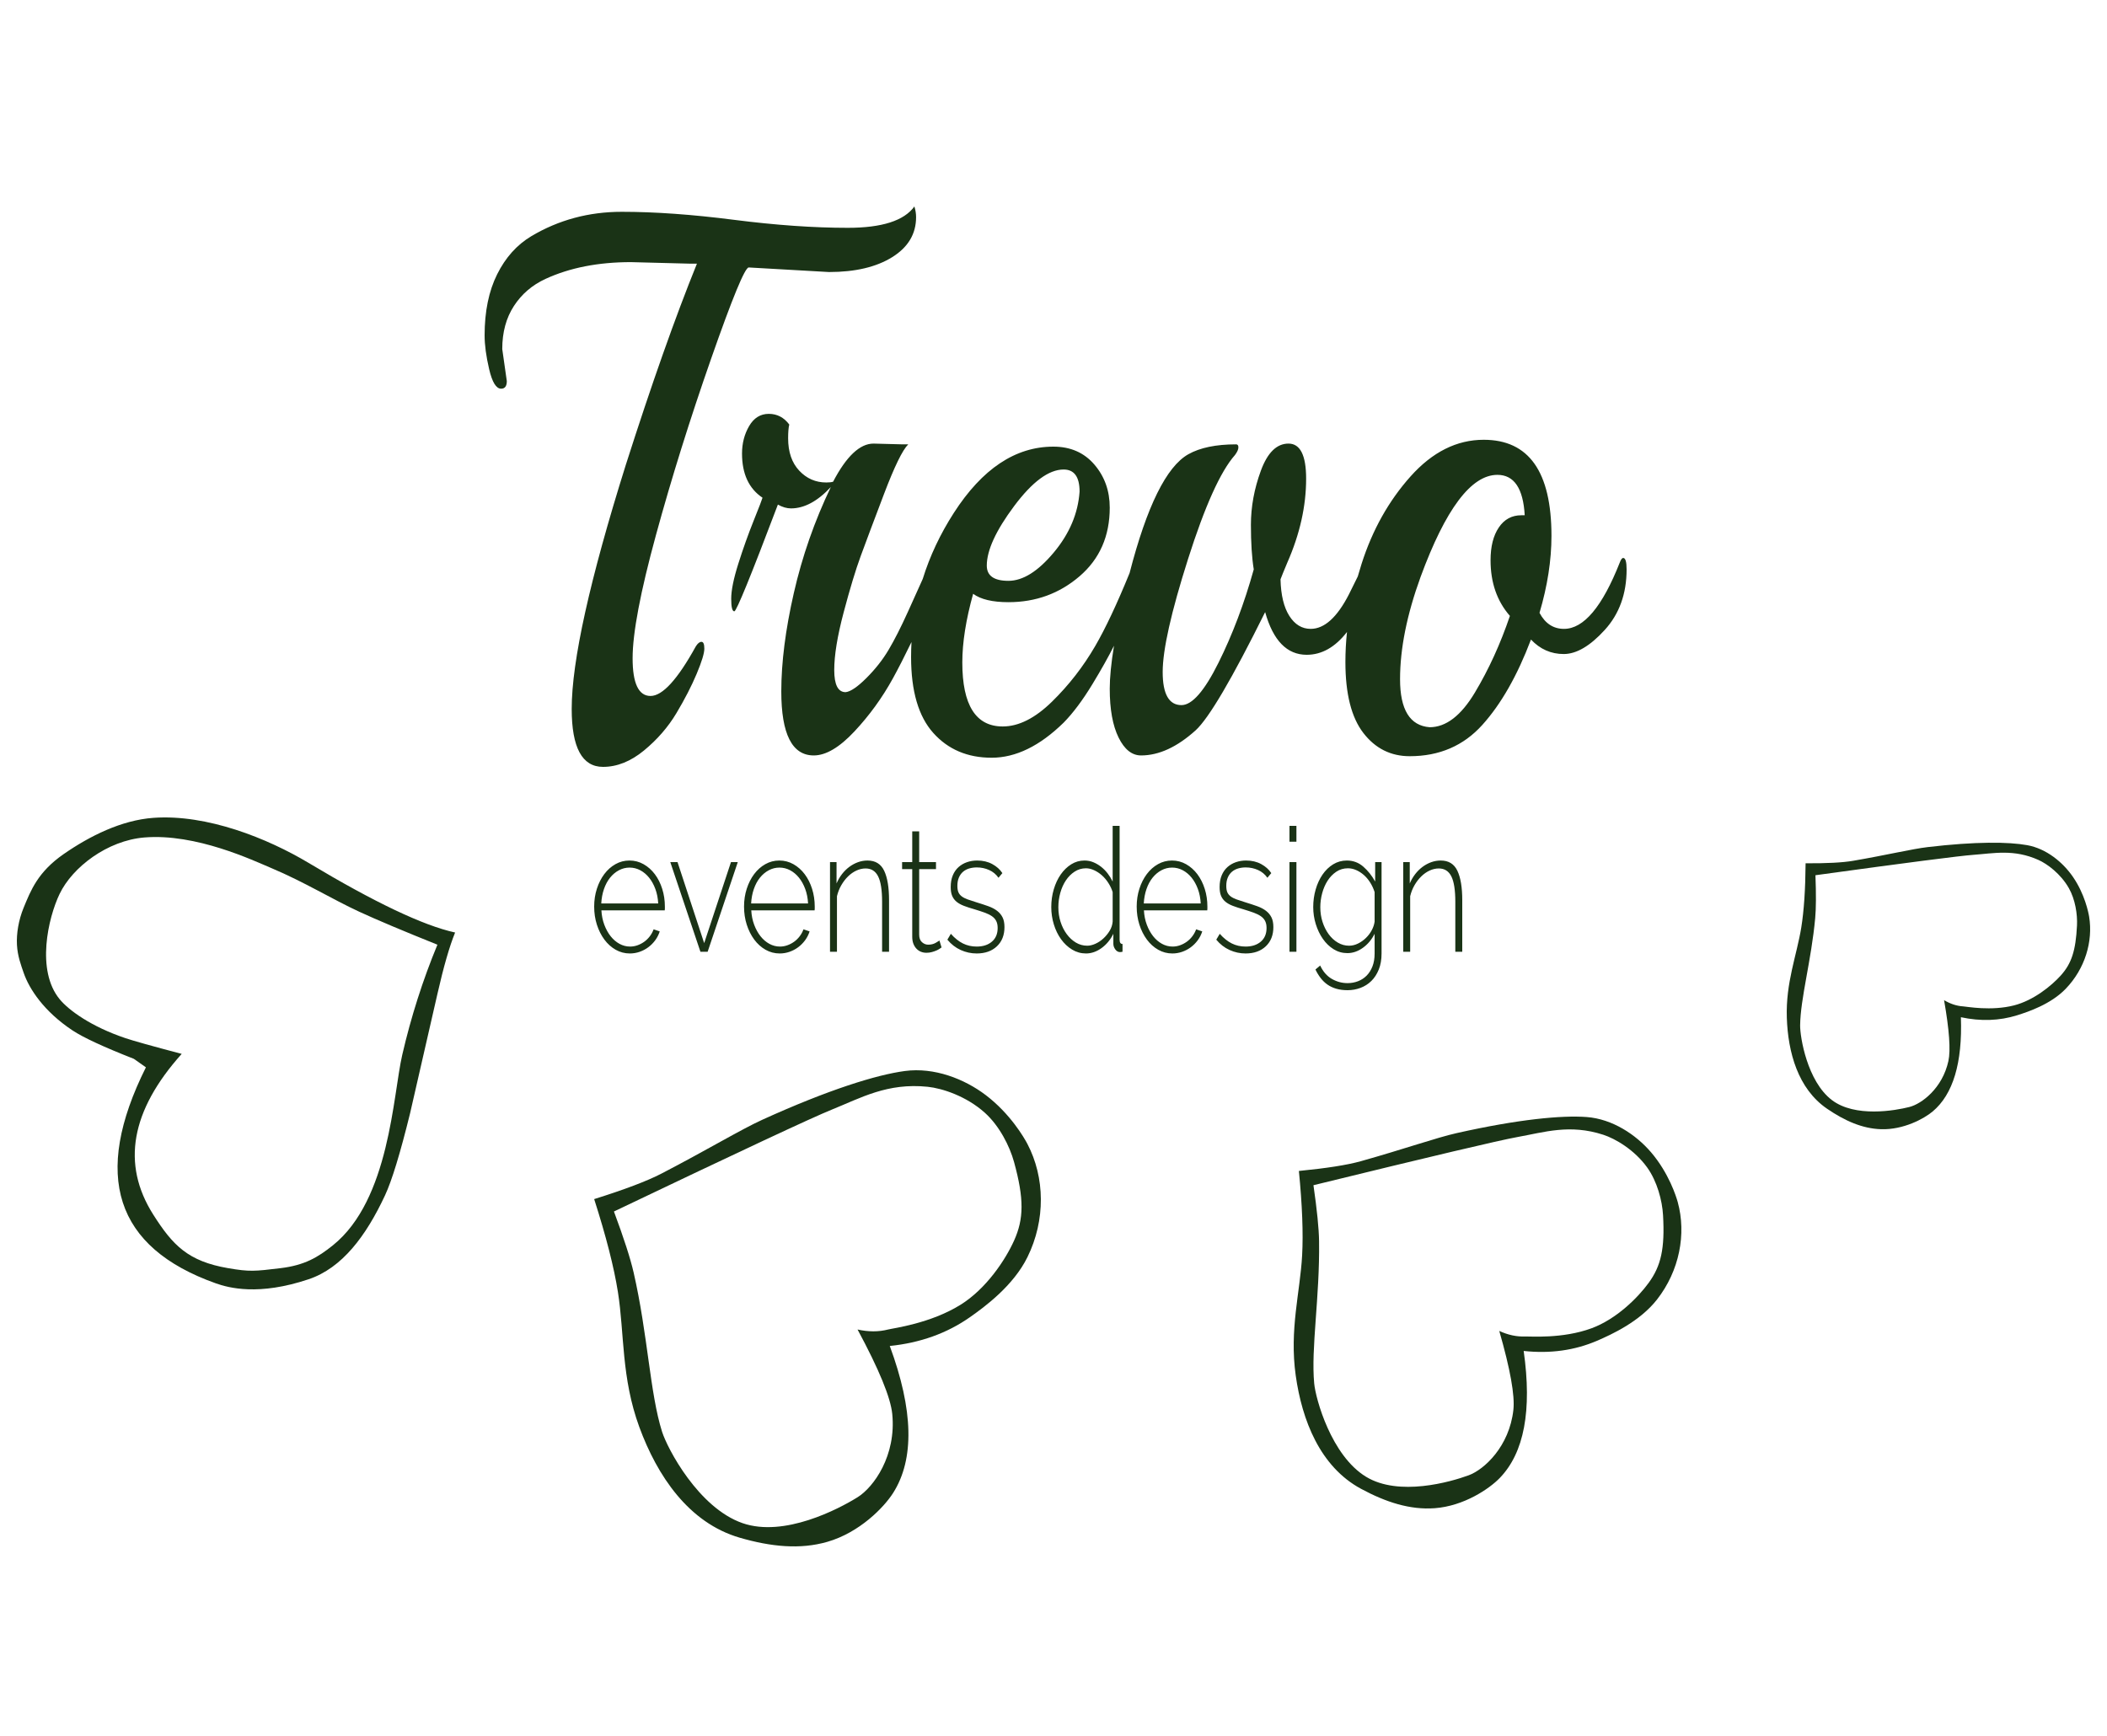 <?xml version="1.0" encoding="UTF-8"?>
<svg width="500px" height="412px" viewBox="0 0 500 412" version="1.1" xmlns="http://www.w3.org/2000/svg" xmlns:xlink="http://www.w3.org/1999/xlink">
    <!-- Generator: Sketch 47.1 (45422) - http://www.bohemiancoding.com/sketch -->
    <title>logo</title>
    <desc>Created with Sketch.</desc>
    <defs></defs>
    <g id="Page-1" stroke="none" stroke-width="1" fill="none" fill-rule="evenodd">
        <g id="logo" fill="#1A3316">
            <path d="M322.208,136.807 C322.492,135.801 322.796,134.79 323.12,133.776 C325.687,125.754 329.559,118.848 334.737,113.057 C339.915,107.267 345.701,104.371 352.095,104.371 C362.811,104.371 368.169,111.971 368.169,127.171 C368.169,132.962 367.224,139.054 365.333,145.448 C366.683,147.981 368.62,149.248 371.141,149.248 C375.824,149.248 380.237,144 384.379,133.505 C384.649,132.781 384.919,132.419 385.19,132.419 C385.73,132.419 386,133.324 386,135.133 C386,140.924 384.266,145.719 380.799,149.519 C377.332,153.319 374.09,155.219 371.074,155.219 C368.057,155.219 365.468,154.073 363.306,151.781 C360.065,160.346 356.215,167.102 351.757,172.048 C347.299,176.994 341.559,179.467 334.534,179.467 C330.032,179.467 326.362,177.627 323.525,173.948 C320.689,170.268 319.27,164.659 319.27,157.119 C319.27,154.765 319.395,152.387 319.646,149.986 C316.846,153.595 313.659,155.4 310.085,155.4 C305.402,155.4 302.115,152.022 300.224,145.267 C292.389,161.07 286.896,170.419 283.744,173.314 C279.331,177.295 275.009,179.286 270.776,179.286 C268.615,179.286 266.836,177.868 265.441,175.033 C264.045,172.198 263.347,168.338 263.347,163.452 C263.347,160.781 263.683,157.38 264.356,153.248 C263.031,155.888 261.344,158.897 259.294,162.276 C256.953,166.137 254.657,169.213 252.405,171.505 C246.732,177.054 241.036,179.829 235.318,179.829 C229.599,179.829 224.984,177.868 221.472,173.948 C217.96,170.027 216.204,164.025 216.204,155.943 C216.204,154.744 216.236,153.554 216.3,152.373 C214.649,155.777 213.176,158.656 211.881,161.01 C209.36,165.594 206.32,169.786 202.763,173.586 C199.206,177.386 195.987,179.286 193.105,179.286 C187.972,179.286 185.405,174.219 185.405,164.086 C185.405,157.209 186.396,149.429 188.377,140.743 C190.358,132.057 193.285,123.673 197.157,115.59 C194.005,118.968 190.854,120.657 187.702,120.657 C186.711,120.657 185.676,120.356 184.595,119.752 C178.201,136.641 174.757,145.086 174.261,145.086 C173.766,145.086 173.518,144.09 173.518,142.1 C173.518,140.11 174.081,137.335 175.207,133.776 C176.332,130.217 177.548,126.81 178.854,123.552 C180.16,120.295 180.858,118.486 180.948,118.124 C177.706,115.952 176.085,112.454 176.085,107.629 C176.085,105.216 176.648,103.044 177.773,101.114 C178.899,99.184 180.452,98.219 182.434,98.219 C184.415,98.219 186.036,99.063 187.297,100.752 C187.116,101.476 187.026,102.562 187.026,104.01 C187.026,107.267 187.904,109.83 189.66,111.7 C191.416,113.57 193.555,114.505 196.077,114.505 C196.797,114.505 197.337,114.444 197.698,114.324 C200.85,108.292 204.046,105.276 207.288,105.276 L214.178,105.457 L215.528,105.457 C214.178,106.784 212.264,110.705 209.787,117.219 C207.311,123.733 205.465,128.649 204.249,131.967 C203.033,135.284 201.683,139.748 200.197,145.357 C198.711,150.967 197.968,155.521 197.968,159.019 C197.968,162.517 198.868,164.267 200.669,164.267 C201.84,164.146 203.484,163.03 205.6,160.919 C207.716,158.808 209.472,156.576 210.868,154.224 C212.264,151.871 213.795,148.856 215.461,145.176 C216.768,142.29 217.936,139.701 218.966,137.408 C220.651,131.98 223.107,126.758 226.335,121.743 C233.089,111.248 240.968,106 249.974,106 C254.026,106 257.268,107.417 259.7,110.252 C262.131,113.087 263.347,116.495 263.347,120.476 C263.347,127.232 260.96,132.66 256.188,136.762 C251.415,140.864 245.786,142.914 239.303,142.914 C235.52,142.914 232.729,142.251 230.928,140.924 C229.216,147.076 228.361,152.505 228.361,157.21 C228.361,167.343 231.558,172.41 237.952,172.41 C241.734,172.41 245.629,170.449 249.636,166.529 C253.644,162.608 257.066,158.205 259.902,153.319 C262.338,149.124 265.056,143.35 268.056,135.998 C272.152,120.14 276.796,110.744 281.988,107.81 C284.78,106.241 288.562,105.457 293.335,105.457 C293.695,105.457 293.875,105.698 293.875,106.181 C293.875,106.663 293.605,107.267 293.065,107.99 C289.643,111.851 285.928,120.084 281.92,132.69 C277.913,145.297 275.909,154.224 275.909,159.471 C275.909,164.719 277.395,167.343 280.367,167.343 C282.889,167.343 285.815,163.995 289.147,157.3 C292.479,150.605 295.271,143.216 297.522,135.133 C297.072,132.359 296.847,128.83 296.847,124.548 C296.847,120.265 297.635,115.983 299.211,111.7 C300.787,107.417 302.97,105.276 305.762,105.276 C308.554,105.276 309.95,108.051 309.95,113.6 C309.95,120.114 308.464,126.749 305.492,133.505 C304.682,135.435 304.141,136.762 303.871,137.486 C303.961,141.225 304.659,144.121 305.965,146.171 C307.271,148.222 308.959,149.248 311.03,149.248 C314.272,149.248 317.289,146.533 320.081,141.105 C320.846,139.566 321.555,138.134 322.208,136.807 Z M196.724,64.562 L177.677,63.476 C176.777,63.476 173.805,70.684 168.762,85.1 C163.719,99.516 159.351,113.479 155.659,126.99 C151.967,140.502 150.121,150.243 150.121,156.214 C150.121,162.186 151.539,165.171 154.376,165.171 C157.213,165.171 160.792,161.251 165.115,153.41 C165.565,152.686 166.015,152.324 166.466,152.324 C166.916,152.324 167.141,152.867 167.141,153.952 C167.141,155.038 166.533,157.029 165.318,159.924 C164.102,162.819 162.503,165.925 160.522,169.243 C158.541,172.56 155.974,175.516 152.823,178.11 C149.671,180.703 146.429,182 143.097,182 C138.144,182 135.667,177.416 135.667,168.248 C135.667,156.908 139.945,137.606 148.5,110.343 C154.624,91.162 160.252,75.238 165.385,62.571 L163.629,62.571 L149.716,62.21 C141.971,62.21 135.217,63.536 129.454,66.19 C126.302,67.638 123.803,69.779 121.957,72.614 C120.111,75.449 119.187,78.857 119.187,82.838 L120.268,90.438 C120.268,91.644 119.818,92.248 118.917,92.248 C117.747,92.248 116.801,90.71 116.081,87.633 C115.36,84.557 115,81.873 115,79.581 C115,73.911 115.991,69.086 117.972,65.105 C119.953,61.124 122.655,58.108 126.077,56.057 C132.561,52.197 139.72,50.267 147.554,50.267 C155.389,50.267 164.259,50.9 174.165,52.167 C184.071,53.433 193.077,54.067 201.181,54.067 C209.286,54.067 214.554,52.378 216.986,49 C217.256,49.844 217.391,50.689 217.391,51.533 C217.391,55.514 215.5,58.681 211.718,61.033 C207.935,63.386 202.937,64.562 196.724,64.562 Z M256.188,116.676 C256.188,113.178 254.927,111.429 252.405,111.429 C248.893,111.429 244.976,114.324 240.653,120.114 C236.331,125.905 234.169,130.61 234.169,134.229 C234.169,136.641 235.88,137.848 239.303,137.848 C242.725,137.848 246.304,135.616 250.041,131.152 C253.779,126.689 255.827,121.864 256.188,116.676 Z M361.821,122.286 C361.46,115.892 359.299,112.695 355.337,112.695 C349.123,112.695 343.044,120.778 337.101,136.943 C333.859,145.87 332.238,153.952 332.238,161.19 C332.238,168.429 334.579,172.229 339.262,172.59 C343.134,172.59 346.714,169.846 350.001,164.357 C353.288,158.868 356.057,152.806 358.308,146.171 C355.247,142.673 353.716,138.27 353.716,132.962 C353.716,129.705 354.369,127.111 355.674,125.181 C356.98,123.251 358.759,122.286 361.01,122.286 L361.821,122.286 Z" id="Trevo"></path>
            <path d="M34.626,253.306 L31.768,251.293 C24.595,248.477 19.737,246.225 17.196,244.537 C10.432,240.043 6.932,234.722 5.604,230.845 C4.994,229.062 4.172,226.927 4.024,224.252 C3.877,221.58 4.402,218.369 5.604,215.441 C7.293,211.331 8.974,206.943 15.126,202.683 C21.278,198.423 28.807,194.637 36.435,194.094 C49.114,193.191 63.495,198.958 73.251,204.803 C88.877,214.163 100.46,219.667 108,221.312 C106.67,224.572 105.274,229.416 103.811,235.846 C102.349,242.275 100.184,251.729 97.316,264.207 C94.977,273.707 92.998,280.191 91.38,283.661 C86.852,293.367 81.172,300.934 73.251,303.596 C61.393,307.582 54.262,305.652 51.218,304.571 C27.32,296.084 21.79,278.996 34.626,253.306 Z M43.118,250.113 C31.035,263.592 28.783,276.305 36.364,288.252 C40.988,295.54 44.622,299.34 54.141,300.971 C59.241,301.845 60.396,301.716 66.564,300.971 C72.271,300.283 75.422,298.416 79.005,295.54 C92.474,284.725 93.244,259.905 95.452,250.358 C97.542,241.319 100.325,232.601 103.801,224.202 C95.632,220.923 89.444,218.313 85.238,216.372 C78.928,213.46 72.194,209.311 64.518,206.074 C60.046,204.189 46.519,197.749 34.269,198.754 C25.488,199.474 17.197,205.787 14.14,212.161 C11.413,217.847 8.544,230.295 14.14,237.122 C16.302,239.76 21.604,243.623 29.694,246.358 C31.652,247.02 36.126,248.272 43.118,250.113 Z" id="Combined-Shape"></path>
            <path d="M211.148,319.436 C216.767,334.66 217.035,346.284 211.95,354.307 C209.786,357.723 203.989,363.714 196.319,365.922 C189.831,367.79 182.937,367.08 175.563,364.945 C163.379,361.416 155.936,350.176 151.723,338.705 C147.407,326.951 148.195,316.508 146.636,306.642 C145.709,300.77 143.83,293.416 141,284.578 C148.257,282.3 153.579,280.283 156.966,278.526 C167.643,272.988 175.815,268.058 180.924,265.736 C196.675,258.578 208.014,255.074 214.731,254.179 C221.712,253.249 228.85,256.056 233.89,259.872 C239.809,264.354 243.101,270.134 243.815,271.497 C247.96,279.421 248.163,289.528 243.815,298.356 C240.462,305.163 233.675,310.15 230.131,312.631 C224.705,316.429 218.378,318.697 211.148,319.436 Z M145.69,287.52 C148.043,293.847 149.599,298.666 150.358,301.978 C153.743,316.751 154.221,330.666 157.112,339.791 C158.37,343.764 165.734,357.848 176.211,361.485 C186.112,364.921 199.055,358.109 203.502,355.337 C207.341,352.945 212.726,345.45 211.735,335.567 C211.346,331.681 208.602,325.001 203.502,315.527 C206.081,316.104 208.496,316.104 210.749,315.527 C212.003,315.205 220.802,314.11 227.968,309.64 C234.077,305.828 238.592,298.976 240.639,294.439 C242.971,289.269 243.044,284.519 240.639,275.78 C239.591,271.971 237.155,267.205 233.745,264.122 C229.33,260.131 223.576,258.28 220.155,257.924 C210.575,256.928 204.291,260.563 197.371,263.351 C192.757,265.21 175.53,273.267 145.69,287.52 Z" id="Combined-Shape"></path>
            <path d="M361.576,320.618 C363.579,334.739 361.685,344.792 355.892,350.775 C353.427,353.323 347.399,357.428 340.467,357.938 C334.604,358.37 328.866,356.509 322.979,353.334 C313.253,348.089 308.97,337.066 307.479,326.429 C305.951,315.53 308.528,306.685 309.002,297.911 C309.285,292.689 309.028,286.019 308.233,277.9 C314.826,277.255 319.724,276.484 322.928,275.586 C333.026,272.755 340.882,269.993 345.654,268.921 C360.368,265.616 370.659,264.656 376.539,265.103 C382.651,265.569 388.214,269.279 391.807,273.476 C396.027,278.407 397.774,283.978 398.132,285.281 C400.214,292.852 398.541,301.588 393.228,308.397 C389.132,313.648 382.445,316.709 378.976,318.202 C373.664,320.487 367.864,321.293 361.576,320.618 Z M311.688,281.283 C312.536,287.154 312.98,291.584 313.021,294.572 C313.206,307.9 311.072,319.963 311.866,328.341 C312.212,331.988 315.909,345.445 324.163,350.474 C331.962,355.226 344.222,351.71 348.514,350.13 C352.217,348.767 358.169,343.293 359.131,334.608 C359.509,331.192 358.393,324.945 355.782,315.867 C357.871,316.831 359.927,317.269 361.95,317.181 C363.076,317.132 370.765,317.784 377.68,315.236 C383.576,313.063 388.67,307.984 391.24,304.451 C394.17,300.423 395.099,296.348 394.647,288.391 C394.45,284.923 393.248,280.38 390.908,277.108 C387.878,272.872 383.319,270.236 380.472,269.31 C372.5,266.715 366.488,268.705 360.088,269.85 C355.822,270.614 339.689,274.425 311.688,281.283 Z" id="Combined-Shape"></path>
            <path d="M465.33,241.414 C465.712,252.259 463.476,259.717 458.624,263.788 C456.558,265.522 451.679,268.153 446.404,267.993 C441.943,267.857 437.759,265.997 433.569,263.131 C426.646,258.394 424.295,249.715 424.021,241.548 C423.74,233.18 426.394,226.69 427.455,220.087 C428.086,216.158 428.427,211.09 428.476,204.883 C433.506,204.915 437.266,204.717 439.756,204.29 C447.607,202.944 453.76,201.473 457.449,201.038 C468.822,199.696 476.669,199.78 481.073,200.583 C485.65,201.417 489.553,204.662 491.929,208.122 C494.721,212.186 495.594,216.54 495.76,217.554 C496.725,223.447 494.763,229.927 490.206,234.661 C486.693,238.311 481.399,240.101 478.66,240.957 C474.467,242.268 470.024,242.42 465.33,241.414 Z M430.814,207.715 C430.984,212.225 430.964,215.613 430.756,217.877 C429.828,227.978 427.251,236.938 427.18,243.341 C427.149,246.128 428.863,256.603 434.692,261.059 C440.2,265.27 449.738,263.576 453.105,262.719 C456.01,261.979 460.942,258.305 462.364,251.809 C462.923,249.254 462.58,244.438 461.336,237.362 C462.836,238.257 464.353,238.75 465.888,238.843 C466.742,238.894 472.495,239.994 477.92,238.611 C482.545,237.431 486.798,233.989 489.022,231.518 C491.556,228.701 492.584,225.69 492.88,219.633 C493.009,216.993 492.465,213.46 490.96,210.8 C489.012,207.356 485.781,205.001 483.706,204.076 C477.894,201.484 473.195,202.516 468.272,202.878 C464.99,203.12 452.504,204.732 430.814,207.715 Z" id="Combined-Shape"></path>
            <path d="M149.471,226.283 C148.262,226.283 147.142,225.99 146.109,225.403 C145.076,224.817 144.181,224.012 143.423,222.989 C142.664,221.966 142.071,220.786 141.643,219.449 C141.214,218.112 141,216.68 141,215.152 C141,213.652 141.214,212.24 141.643,210.917 C142.071,209.593 142.659,208.434 143.406,207.438 C144.153,206.442 145.038,205.658 146.059,205.085 C147.081,204.512 148.185,204.226 149.372,204.226 C150.58,204.226 151.701,204.519 152.734,205.105 C153.767,205.692 154.656,206.483 155.404,207.479 C156.151,208.475 156.733,209.634 157.15,210.958 C157.568,212.281 157.777,213.679 157.777,215.152 L157.777,215.664 C157.777,215.868 157.766,215.998 157.744,216.052 L142.714,216.052 C142.78,217.28 143.011,218.419 143.406,219.47 C143.802,220.52 144.301,221.427 144.906,222.191 C145.51,222.955 146.208,223.555 146.999,223.992 C147.79,224.428 148.636,224.646 149.537,224.646 C150.13,224.646 150.712,224.544 151.284,224.339 C151.855,224.135 152.388,223.855 152.882,223.501 C153.376,223.146 153.816,222.716 154.2,222.211 C154.585,221.707 154.887,221.154 155.107,220.554 L156.557,221.045 C156.315,221.809 155.958,222.512 155.486,223.153 C155.013,223.794 154.464,224.346 153.838,224.81 C153.212,225.274 152.525,225.635 151.778,225.895 C151.031,226.154 150.262,226.283 149.471,226.283 Z M156.195,214.416 C156.129,213.161 155.903,212.015 155.519,210.978 C155.134,209.941 154.64,209.048 154.036,208.297 C153.431,207.547 152.734,206.961 151.943,206.538 C151.152,206.115 150.306,205.903 149.405,205.903 C148.504,205.903 147.658,206.115 146.867,206.538 C146.076,206.961 145.378,207.547 144.774,208.297 C144.17,209.048 143.686,209.948 143.324,210.998 C142.961,212.049 142.747,213.188 142.681,214.416 L156.195,214.416 Z M166.214,225.874 L159.062,204.594 L160.776,204.594 L167.104,223.828 L173.466,204.594 L175.081,204.594 L167.928,225.874 L166.214,225.874 Z M185.035,226.283 C183.826,226.283 182.705,225.99 181.673,225.403 C180.64,224.817 179.744,224.012 178.986,222.989 C178.228,221.966 177.635,220.786 177.207,219.449 C176.778,218.112 176.564,216.68 176.564,215.152 C176.564,213.652 176.778,212.24 177.207,210.917 C177.635,209.593 178.223,208.434 178.97,207.438 C179.717,206.442 180.601,205.658 181.623,205.085 C182.645,204.512 183.749,204.226 184.936,204.226 C186.144,204.226 187.265,204.519 188.298,205.105 C189.33,205.692 190.22,206.483 190.967,207.479 C191.714,208.475 192.297,209.634 192.714,210.958 C193.132,212.281 193.34,213.679 193.34,215.152 L193.34,215.664 C193.34,215.868 193.329,215.998 193.308,216.052 L178.278,216.052 C178.344,217.28 178.574,218.419 178.97,219.47 C179.365,220.52 179.865,221.427 180.47,222.191 C181.074,222.955 181.772,223.555 182.563,223.992 C183.354,224.428 184.2,224.646 185.1,224.646 C185.694,224.646 186.276,224.544 186.847,224.339 C187.419,224.135 187.952,223.855 188.446,223.501 C188.94,223.146 189.38,222.716 189.764,222.211 C190.149,221.707 190.451,221.154 190.671,220.554 L192.121,221.045 C191.879,221.809 191.522,222.512 191.05,223.153 C190.577,223.794 190.028,224.346 189.402,224.81 C188.776,225.274 188.089,225.635 187.342,225.895 C186.595,226.154 185.826,226.283 185.035,226.283 Z M191.758,214.416 C191.692,213.161 191.467,212.015 191.083,210.978 C190.698,209.941 190.204,209.048 189.6,208.297 C188.995,207.547 188.298,206.961 187.507,206.538 C186.716,206.115 185.87,205.903 184.969,205.903 C184.068,205.903 183.222,206.115 182.431,206.538 C181.64,206.961 180.942,207.547 180.338,208.297 C179.733,209.048 179.25,209.948 178.888,210.998 C178.525,212.049 178.311,213.188 178.245,214.416 L191.758,214.416 Z M210.974,225.874 L209.326,225.874 L209.326,214.006 C209.326,211.251 209.013,209.246 208.387,207.991 C207.76,206.736 206.766,206.108 205.404,206.108 C204.679,206.108 203.959,206.272 203.245,206.599 C202.531,206.927 201.866,207.39 201.251,207.991 C200.636,208.591 200.097,209.293 199.636,210.098 C199.174,210.903 198.834,211.769 198.614,212.697 L198.614,225.874 L196.966,225.874 L196.966,204.594 L198.515,204.594 L198.515,209.668 C198.867,208.85 199.301,208.107 199.817,207.438 C200.333,206.77 200.916,206.197 201.564,205.719 C202.212,205.242 202.899,204.874 203.624,204.614 C204.349,204.355 205.096,204.226 205.865,204.226 C207.733,204.226 209.051,205.037 209.82,206.661 C210.59,208.284 210.974,210.61 210.974,213.638 L210.974,225.874 Z M223.433,224.851 C223.345,224.906 223.197,225.008 222.988,225.158 C222.779,225.308 222.516,225.451 222.197,225.588 C221.878,225.724 221.521,225.847 221.126,225.956 C220.73,226.065 220.302,226.12 219.84,226.12 C219.379,226.12 218.945,226.038 218.538,225.874 C218.132,225.71 217.775,225.465 217.467,225.137 C217.16,224.81 216.918,224.414 216.742,223.951 C216.566,223.487 216.478,222.941 216.478,222.314 L216.478,206.272 L214.072,206.272 L214.072,204.594 L216.478,204.594 L216.478,197.31 L218.126,197.31 L218.126,204.594 L222.115,204.594 L222.115,206.272 L218.126,206.272 L218.126,221.823 C218.126,222.614 218.346,223.207 218.786,223.603 C219.225,223.998 219.719,224.196 220.269,224.196 C220.95,224.196 221.538,224.053 222.032,223.767 C222.527,223.48 222.829,223.296 222.939,223.214 L223.433,224.851 Z M231.772,226.283 C230.453,226.283 229.19,226.01 227.981,225.465 C226.773,224.919 225.718,224.101 224.817,223.009 L225.641,221.618 C226.564,222.655 227.52,223.419 228.509,223.91 C229.498,224.401 230.585,224.646 231.772,224.646 C233.266,224.646 234.469,224.258 235.381,223.48 C236.293,222.703 236.749,221.618 236.749,220.227 C236.749,219.572 236.633,219.019 236.403,218.569 C236.172,218.119 235.826,217.737 235.364,217.423 C234.903,217.11 234.332,216.83 233.651,216.584 C232.969,216.339 232.178,216.08 231.277,215.807 C230.311,215.534 229.47,215.261 228.756,214.988 C228.042,214.716 227.454,214.388 226.993,214.006 C226.531,213.624 226.185,213.161 225.954,212.615 C225.724,212.069 225.608,211.374 225.608,210.528 C225.608,209.464 225.773,208.536 226.103,207.745 C226.432,206.954 226.888,206.299 227.471,205.781 C228.053,205.262 228.723,204.874 229.481,204.614 C230.239,204.355 231.047,204.226 231.904,204.226 C233.244,204.226 234.431,204.505 235.463,205.065 C236.496,205.624 237.298,206.34 237.869,207.213 L236.947,208.318 C236.375,207.499 235.634,206.886 234.722,206.476 C233.81,206.067 232.838,205.863 231.805,205.863 C231.168,205.863 230.569,205.944 230.008,206.108 C229.448,206.272 228.959,206.531 228.542,206.886 C228.124,207.24 227.795,207.697 227.553,208.257 C227.311,208.816 227.19,209.477 227.19,210.241 C227.19,210.869 227.273,211.374 227.438,211.756 C227.602,212.137 227.866,212.465 228.229,212.738 C228.591,213.01 229.058,213.249 229.629,213.454 C230.201,213.658 230.882,213.884 231.673,214.129 C232.75,214.456 233.705,214.77 234.54,215.07 C235.375,215.37 236.073,215.739 236.633,216.175 C237.194,216.612 237.622,217.13 237.919,217.73 C238.216,218.331 238.364,219.094 238.364,220.022 C238.364,221.932 237.765,223.453 236.568,224.585 C235.37,225.717 233.771,226.283 231.772,226.283 Z M257.711,226.283 C256.525,226.283 255.426,225.976 254.415,225.363 C253.405,224.749 252.531,223.93 251.795,222.907 C251.059,221.884 250.488,220.711 250.081,219.388 C249.675,218.065 249.471,216.694 249.471,215.275 C249.471,213.802 249.669,212.397 250.065,211.06 C250.46,209.723 251.009,208.55 251.713,207.54 C252.416,206.531 253.245,205.726 254.201,205.126 C255.157,204.526 256.206,204.226 257.349,204.226 C258.096,204.226 258.799,204.362 259.458,204.635 C260.117,204.908 260.733,205.269 261.304,205.719 C261.875,206.169 262.392,206.695 262.853,207.295 C263.315,207.895 263.71,208.536 264.04,209.218 L264.04,196 L265.688,196 L265.688,223.009 C265.688,223.692 265.918,224.033 266.38,224.033 L266.38,225.874 C266.248,225.901 266.138,225.922 266.05,225.935 C265.962,225.949 265.874,225.956 265.787,225.956 C265.347,225.956 264.974,225.744 264.666,225.322 C264.358,224.899 264.204,224.455 264.204,223.992 L264.204,221.618 C263.501,223.037 262.562,224.169 261.386,225.015 C260.211,225.86 258.986,226.283 257.711,226.283 Z M258.008,224.442 C258.601,224.442 259.239,224.292 259.92,223.992 C260.601,223.691 261.233,223.275 261.815,222.743 C262.397,222.211 262.897,221.604 263.315,220.922 C263.732,220.24 263.974,219.504 264.04,218.712 L264.04,211.715 C263.798,210.951 263.452,210.221 263.001,209.525 C262.551,208.829 262.04,208.229 261.469,207.725 C260.897,207.22 260.282,206.817 259.623,206.517 C258.964,206.217 258.327,206.067 257.711,206.067 C256.723,206.067 255.822,206.333 255.009,206.865 C254.196,207.397 253.503,208.093 252.932,208.952 C252.361,209.812 251.921,210.794 251.614,211.899 C251.306,213.004 251.152,214.143 251.152,215.316 C251.152,216.544 251.328,217.703 251.68,218.794 C252.031,219.886 252.52,220.854 253.146,221.7 C253.773,222.546 254.498,223.214 255.322,223.705 C256.146,224.196 257.041,224.442 258.008,224.442 Z M278.212,226.283 C277.004,226.283 275.883,225.99 274.851,225.403 C273.818,224.817 272.922,224.012 272.164,222.989 C271.406,221.966 270.813,220.786 270.384,219.449 C269.956,218.112 269.742,216.68 269.742,215.152 C269.742,213.652 269.956,212.24 270.384,210.917 C270.813,209.593 271.401,208.434 272.148,207.438 C272.895,206.442 273.779,205.658 274.801,205.085 C275.823,204.512 276.927,204.226 278.114,204.226 C279.322,204.226 280.443,204.519 281.476,205.105 C282.508,205.692 283.398,206.483 284.145,207.479 C284.892,208.475 285.475,209.634 285.892,210.958 C286.31,212.281 286.518,213.679 286.518,215.152 L286.518,215.664 C286.518,215.868 286.507,215.998 286.485,216.052 L271.456,216.052 C271.522,217.28 271.752,218.419 272.148,219.47 C272.543,220.52 273.043,221.427 273.648,222.191 C274.252,222.955 274.949,223.555 275.74,223.992 C276.532,224.428 277.377,224.646 278.278,224.646 C278.872,224.646 279.454,224.544 280.025,224.339 C280.597,224.135 281.129,223.855 281.624,223.501 C282.118,223.146 282.558,222.716 282.942,222.211 C283.327,221.707 283.629,221.154 283.849,220.554 L285.299,221.045 C285.057,221.809 284.7,222.512 284.228,223.153 C283.755,223.794 283.206,224.346 282.58,224.81 C281.953,225.274 281.267,225.635 280.52,225.895 C279.773,226.154 279.004,226.283 278.212,226.283 Z M284.936,214.416 C284.87,213.161 284.645,212.015 284.261,210.978 C283.876,209.941 283.382,209.048 282.777,208.297 C282.173,207.547 281.476,206.961 280.684,206.538 C279.893,206.115 279.047,205.903 278.147,205.903 C277.246,205.903 276.4,206.115 275.609,206.538 C274.818,206.961 274.12,207.547 273.516,208.297 C272.911,209.048 272.428,209.948 272.065,210.998 C271.703,212.049 271.489,213.188 271.423,214.416 L284.936,214.416 Z M295.582,226.283 C294.264,226.283 293.001,226.01 291.792,225.465 C290.583,224.919 289.529,224.101 288.628,223.009 L289.452,221.618 C290.375,222.655 291.331,223.419 292.319,223.91 C293.308,224.401 294.396,224.646 295.582,224.646 C297.077,224.646 298.28,224.258 299.192,223.48 C300.103,222.703 300.559,221.618 300.559,220.227 C300.559,219.572 300.444,219.019 300.213,218.569 C299.983,218.119 299.636,217.737 299.175,217.423 C298.714,217.11 298.142,216.83 297.461,216.584 C296.78,216.339 295.989,216.08 295.088,215.807 C294.121,215.534 293.281,215.261 292.567,214.988 C291.852,214.716 291.265,214.388 290.803,214.006 C290.342,213.624 289.996,213.161 289.765,212.615 C289.534,212.069 289.419,211.374 289.419,210.528 C289.419,209.464 289.584,208.536 289.913,207.745 C290.243,206.954 290.699,206.299 291.281,205.781 C291.863,205.262 292.534,204.874 293.292,204.614 C294.05,204.355 294.857,204.226 295.714,204.226 C297.055,204.226 298.241,204.505 299.274,205.065 C300.307,205.624 301.109,206.34 301.68,207.213 L300.757,208.318 C300.186,207.499 299.444,206.886 298.532,206.476 C297.62,206.067 296.648,205.863 295.615,205.863 C294.978,205.863 294.379,205.944 293.819,206.108 C293.259,206.272 292.77,206.531 292.352,206.886 C291.935,207.24 291.605,207.697 291.364,208.257 C291.122,208.816 291.001,209.477 291.001,210.241 C291.001,210.869 291.083,211.374 291.248,211.756 C291.413,212.137 291.677,212.465 292.039,212.738 C292.402,213.01 292.869,213.249 293.44,213.454 C294.011,213.658 294.692,213.884 295.484,214.129 C296.56,214.456 297.516,214.77 298.351,215.07 C299.186,215.37 299.884,215.739 300.444,216.175 C301.004,216.612 301.433,217.13 301.729,217.73 C302.026,218.331 302.174,219.094 302.174,220.022 C302.174,221.932 301.576,223.453 300.378,224.585 C299.181,225.717 297.582,226.283 295.582,226.283 Z M305.998,225.874 L305.998,204.594 L307.646,204.594 L307.646,225.874 L305.998,225.874 Z M305.998,199.765 L305.998,196 L307.646,196 L307.646,199.765 L305.998,199.765 Z M319.742,226.201 C318.556,226.201 317.468,225.895 316.479,225.281 C315.49,224.667 314.639,223.848 313.925,222.825 C313.211,221.802 312.65,220.636 312.244,219.326 C311.837,218.017 311.634,216.666 311.634,215.275 C311.634,213.829 311.826,212.438 312.211,211.101 C312.595,209.764 313.139,208.584 313.842,207.561 C314.545,206.538 315.386,205.726 316.364,205.126 C317.341,204.526 318.424,204.226 319.61,204.226 C321.104,204.226 322.406,204.71 323.516,205.678 C324.626,206.647 325.565,207.827 326.334,209.218 L326.334,204.594 L327.85,204.594 L327.85,226.283 C327.85,227.729 327.631,228.998 327.191,230.089 C326.752,231.18 326.164,232.088 325.428,232.811 C324.692,233.534 323.835,234.079 322.857,234.448 C321.879,234.816 320.852,235 319.775,235 C318.786,235 317.896,234.884 317.105,234.652 C316.314,234.42 315.617,234.093 315.012,233.67 C314.408,233.247 313.87,232.729 313.397,232.115 C312.925,231.501 312.513,230.826 312.161,230.089 L313.282,229.148 C313.963,230.594 314.886,231.651 316.051,232.32 C317.215,232.988 318.457,233.322 319.775,233.322 C320.654,233.322 321.483,233.172 322.264,232.872 C323.044,232.572 323.725,232.129 324.307,231.542 C324.889,230.955 325.351,230.226 325.691,229.353 C326.032,228.48 326.202,227.456 326.202,226.283 L326.202,221.618 C325.499,223.009 324.565,224.121 323.401,224.953 C322.236,225.785 321.017,226.201 319.742,226.201 Z M320.138,224.442 C320.863,224.442 321.571,224.271 322.264,223.93 C322.956,223.589 323.582,223.146 324.142,222.6 C324.703,222.055 325.164,221.441 325.527,220.759 C325.889,220.077 326.114,219.395 326.202,218.712 L326.202,211.715 C325.939,210.896 325.587,210.139 325.148,209.443 C324.708,208.748 324.208,208.154 323.648,207.663 C323.088,207.172 322.483,206.783 321.835,206.497 C321.187,206.21 320.533,206.067 319.874,206.067 C318.841,206.067 317.918,206.34 317.105,206.886 C316.292,207.431 315.606,208.141 315.045,209.014 C314.485,209.887 314.056,210.876 313.76,211.981 C313.463,213.086 313.315,214.197 313.315,215.316 C313.315,216.544 313.491,217.703 313.842,218.794 C314.194,219.886 314.677,220.854 315.292,221.7 C315.908,222.546 316.633,223.214 317.468,223.705 C318.303,224.196 319.193,224.442 320.138,224.442 Z M347,225.874 L345.352,225.874 L345.352,214.006 C345.352,211.251 345.039,209.246 344.413,207.991 C343.786,206.736 342.792,206.108 341.43,206.108 C340.705,206.108 339.985,206.272 339.271,206.599 C338.557,206.927 337.892,207.39 337.277,207.991 C336.662,208.591 336.123,209.293 335.662,210.098 C335.2,210.903 334.86,211.769 334.64,212.697 L334.64,225.874 L332.992,225.874 L332.992,204.594 L334.541,204.594 L334.541,209.668 C334.893,208.85 335.327,208.107 335.843,207.438 C336.359,206.77 336.942,206.197 337.59,205.719 C338.238,205.242 338.925,204.874 339.65,204.614 C340.375,204.355 341.122,204.226 341.891,204.226 C343.759,204.226 345.077,205.037 345.846,206.661 C346.615,208.284 347,210.61 347,213.638 L347,225.874 Z" id="events-design-copy-2"></path>
        </g>
    </g>
</svg>